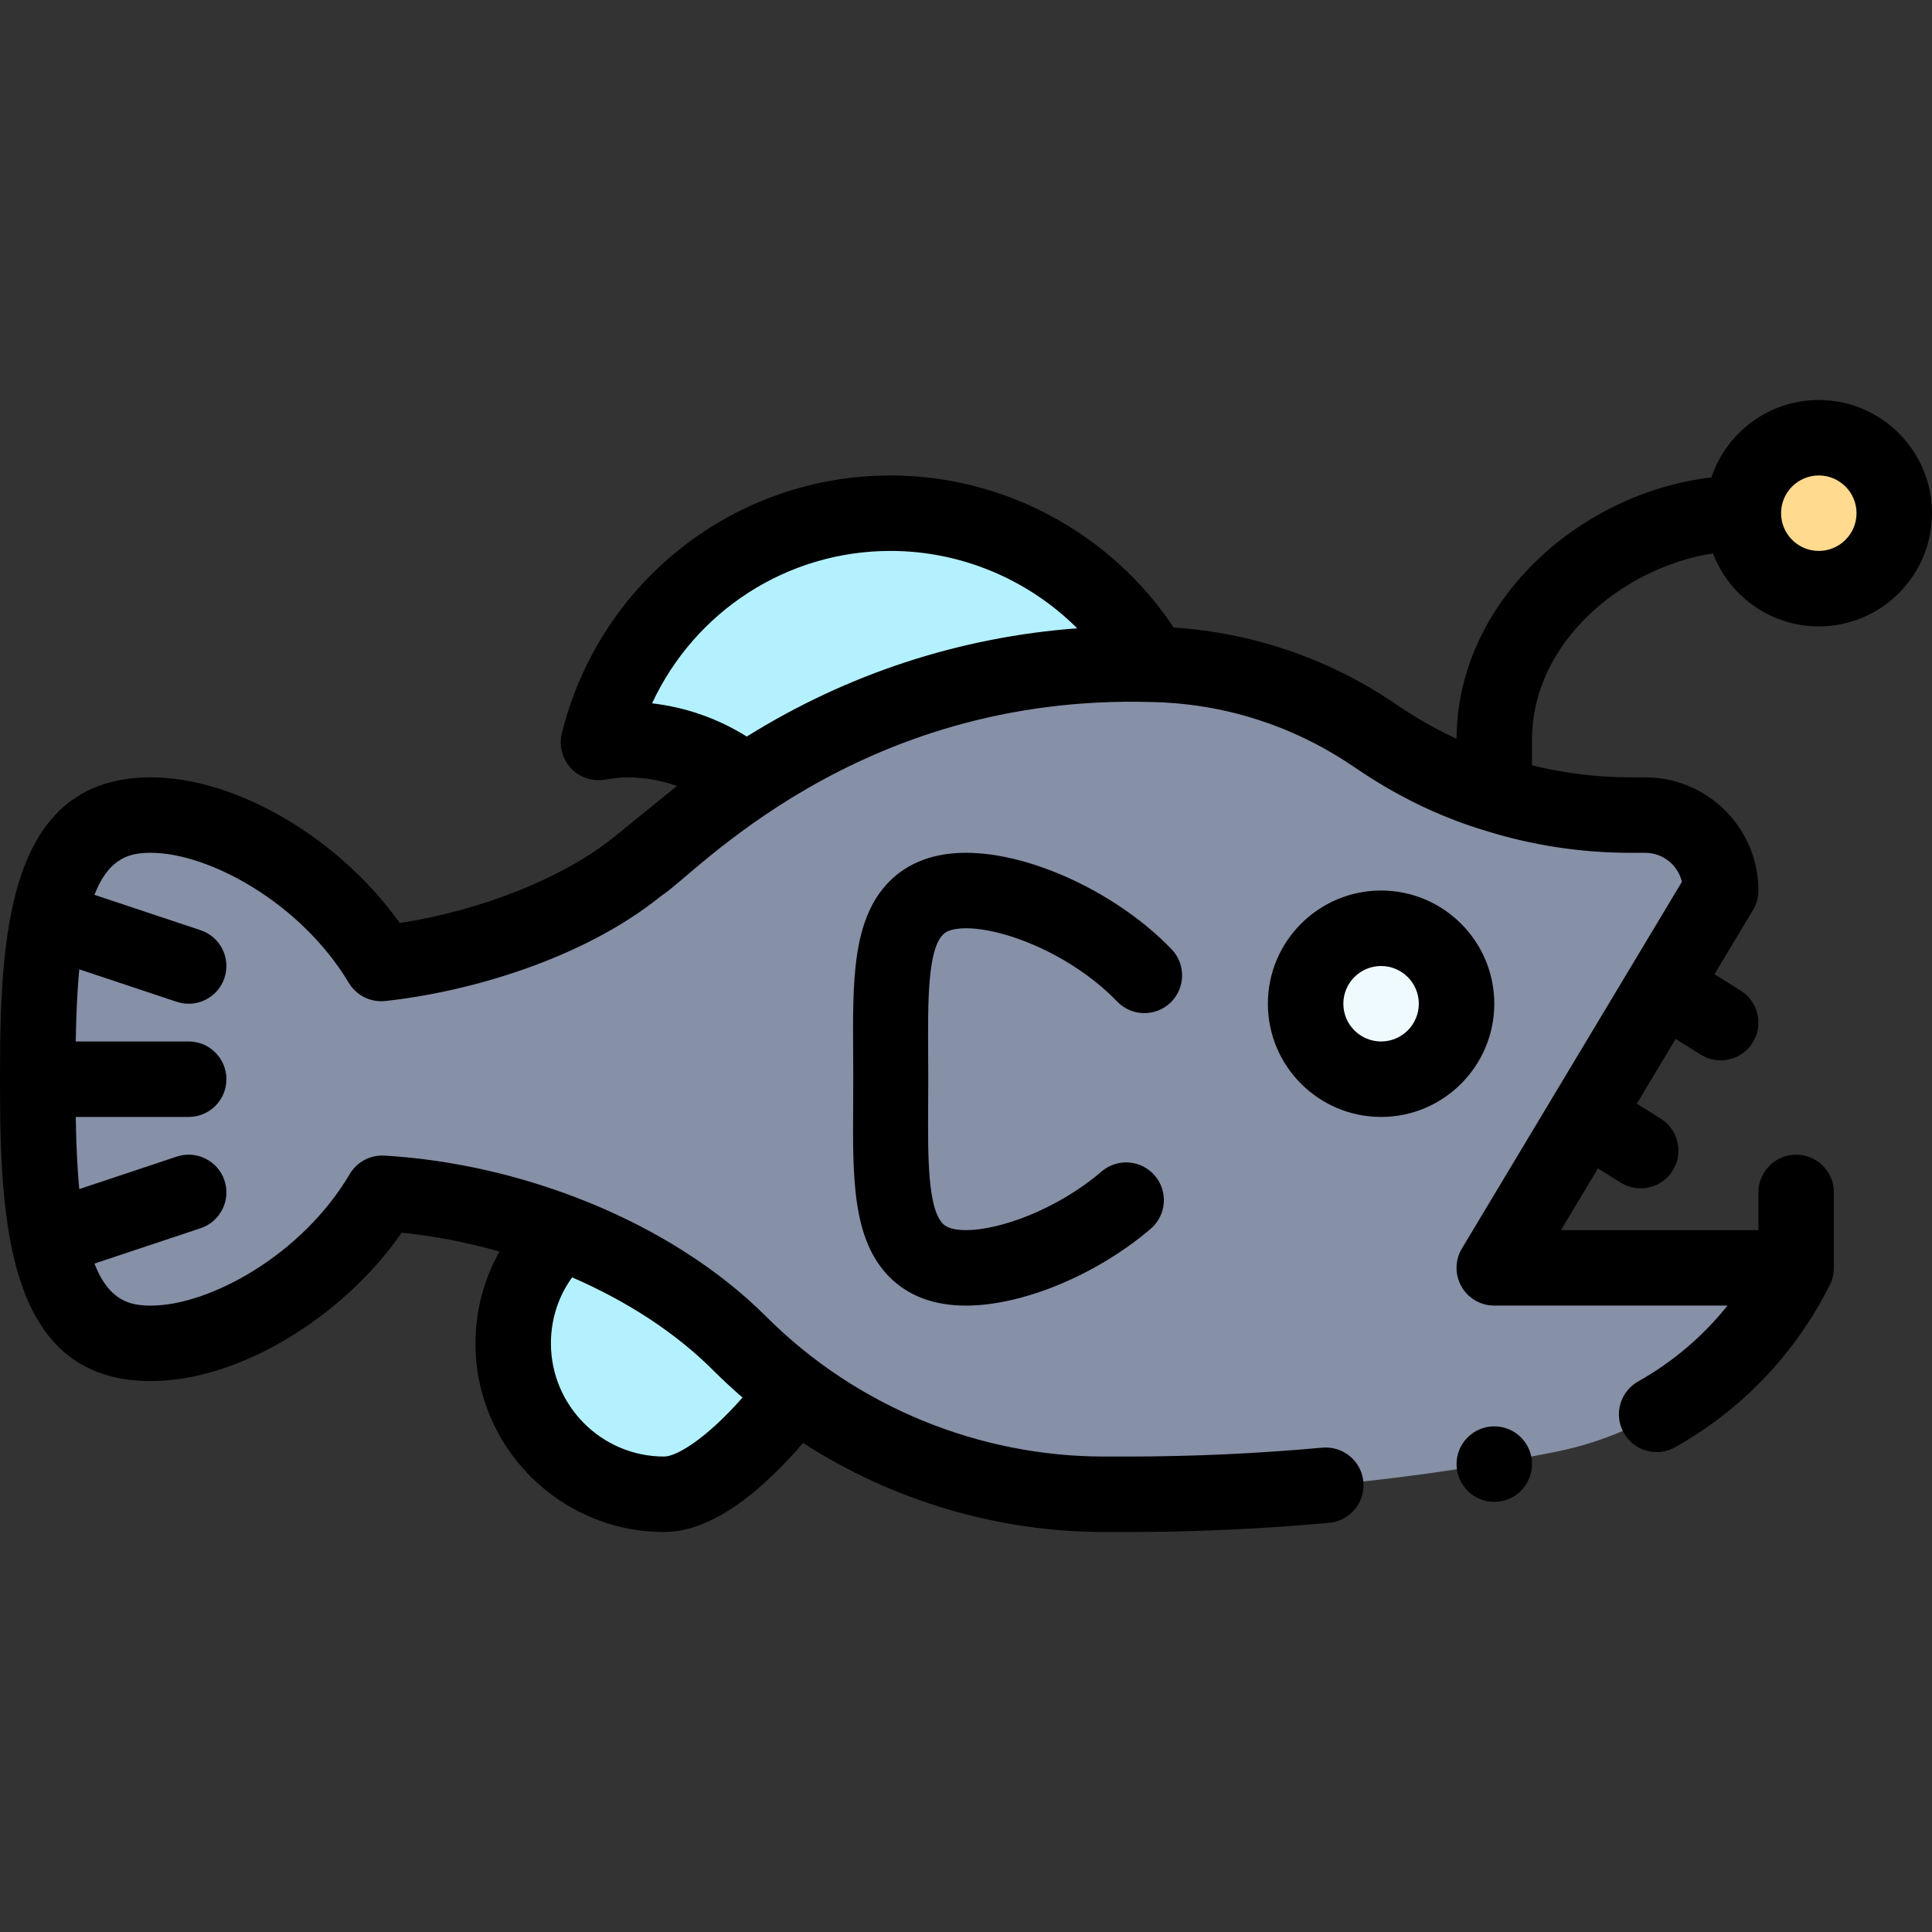 <svg id="Capa_1" enable-background="new 0 0 512 512" height="512" viewBox="0 0 512 512" width="512" xmlns="http://www.w3.org/2000/svg"><rect x="0" y="0" width="512" height="512" fill="#333333" stroke="none"/><g><g><path d="m148.88 326.6h-.01c-7.91 7.32-12.87 17.77-12.87 29.4 0 22.09 17.91 40 40 40 10.05 0 23.36-11.97 34.9-27.11z" fill="#b3f1ff"/><path d="m236 136c-37.51 0-68.75 25.91-77.4 60.75 2.43-.37 4.86-.75 7.4-.75 12.01 0 23.02 4.23 31.64 11.28l107.68-31.24c-13.83-23.94-39.69-40.04-69.32-40.04z" fill="#b3f1ff"/><path d="m12.82 243.61c3.44-16.78 10.95-27.61 27.18-27.61 19.76 0 47.07 16.04 61.02 39.33 54.439-5.833 73.076-32.178 96.62-48.05 31.65-21.35 69.3-32.34 107.68-31.24 35.451.746 59.5 19.38 60.68 19.96 9.32 6.22 19.43 11.05 30 14.4 11.6 3.69 23.76 5.6 36.06 5.6h3.94c11.05 0 20 8.95 20 20-21.731 36.225-36.713 61.205-60 100h80c-12.62 25.24-36.18 43.24-63.85 48.77-37.34 7.47-75.33 11.23-113.41 11.23-3.11-.464-45.895 4.192-87.84-27.11-17.314-12.919-25.783-28.462-62.02-42.29h-.01c-15.57-5.93-32.04-9.47-47.58-10.37-13.87 23.52-41.41 39.77-61.29 39.77-16.23 0-23.74-10.83-27.18-27.61-3.842-18.747-3.855-65.97 0-84.78z" fill="#8690a6"/><circle cx="482" cy="136" fill="#ffda8f" r="20"/><circle cx="366" cy="266" fill="#eefaff" r="20"/></g><g><path d="m256 246c10.512 0 28.372 7.265 40.062 19.422 3.828 3.979 10.158 4.106 14.14.276 3.98-3.828 4.104-10.158.276-14.14-14.241-14.809-37.153-25.558-54.478-25.558-8.462 0-15.291 2.555-20.298 7.593-9.953 10.015-9.722 26.627-9.602 45.862.036 5.828.036 7.27 0 13.09-.12 19.235-.35 35.848 9.602 45.862 5.007 5.038 11.836 7.593 20.298 7.593 15.025 0 34.69-8.177 48.936-20.347 4.199-3.588 4.695-9.9 1.107-14.1-3.587-4.198-9.899-4.693-14.099-1.107-11.951 10.211-27.129 15.554-35.944 15.554-4.432 0-5.696-1.272-6.112-1.69-4.087-4.113-4-18.106-3.916-31.64.036-5.822.036-7.515 0-13.34-.084-13.533-.172-27.526 3.916-31.64.416-.418 1.68-1.69 6.112-1.69z"/><path d="m396 266c0-16.542-13.458-30-30-30s-30 13.458-30 30 13.458 30 30 30 30-13.458 30-30zm-30 10c-5.514 0-10-4.486-10-10s4.486-10 10-10 10 4.486 10 10-4.486 10-10 10z"/><circle cx="396" cy="388" r="10"/><path d="m40 366c23.053 0 50.611-16.566 66.46-39.329 8.566.863 17.299 2.563 25.885 4.997-4.108 7.383-6.345 15.761-6.345 24.332 0 27.57 22.43 50 50 50 13.133 0 26.494-11.578 36.831-23.602 23.614 15.273 51.574 23.602 79.739 23.602h6.17c17.794 0 35.799-.82 53.517-2.438 5.5-.503 9.551-5.369 9.049-10.869s-5.37-9.533-10.868-9.049c-17.115 1.563-34.509 2.356-51.698 2.356h-6.17c-32.504 0-65.197-12.772-89.499-37.071-25.311-25.309-65.038-40.589-101.203-42.682-3.736-.221-7.288 1.677-9.191 4.903-12.695 21.526-37.227 34.85-52.677 34.85-5.261 0-11.014-1.005-14.975-11.137l28.136-9.376c5.239-1.746 8.071-7.409 6.326-12.648-1.747-5.24-7.409-8.072-12.649-6.326l-25.828 8.607c-.57-6.009-.827-12.514-.936-19.12h29.926c5.523 0 10-4.478 10-10s-4.477-10-10-10h-29.927c.109-6.605.366-13.111.936-19.12l25.829 8.607c5.239 1.746 10.903-1.085 12.649-6.326 1.746-5.239-1.086-10.902-6.326-12.648l-28.136-9.376c3.961-10.132 9.714-11.137 14.975-11.137 15.291 0 39.689 13.178 52.441 34.469 2.003 3.344 5.769 5.219 9.644 4.805 21.636-2.318 52.273-10.898 73.378-28.029 8.253-5.002 51.287-53.444 129.651-51.206 19.082.382 37.173 6.172 52.566 16.438 1.821 1.058 15.526 11.503 35.45 17.502 12.614 3.995 25.711 6.022 38.929 6.022h3.941c4.716 0 8.681 3.282 9.729 7.682l-58.303 97.173c-1.854 3.089-1.903 6.937-.128 10.072s5.099 5.073 8.702 5.063h61.809c-6.484 8.124-14.488 14.94-23.68 20.108-4.814 2.707-6.522 8.804-3.815 13.618s8.803 6.521 13.618 3.815c17.623-9.91 31.735-24.681 40.84-42.729.771-1.398 1.229-3.097 1.229-4.802v-20c0-5.522-4.477-10-10-10s-10 4.478-10 10v10h-52.336l9.818-16.364 6.016 3.762c4.673 2.923 10.847 1.515 13.781-3.177 2.928-4.683 1.505-10.853-3.177-13.78l-6.329-3.957 10.292-17.154 6.633 4.148c4.671 2.922 10.846 1.516 13.781-3.176 2.928-4.683 1.506-10.853-3.176-13.781l-6.947-4.344 10.219-17.033c.933-1.554 1.425-3.332 1.425-5.145 0-16.542-13.458-30-30-30h-3.94c-8.799 0-17.532-1.078-26.06-3.181v-6.819c0-25.737 23.915-45.613 47.958-49.355 4.304 11.302 15.247 19.355 28.041 19.355 16.542 0 30-13.458 30-30s-13.458-30-30-30c-13.229 0-24.477 8.61-28.456 20.519-35.267 4.132-67.412 33.225-67.538 69.268-9.61-4.47-15.389-8.802-17.238-9.955-17.203-11.472-37.111-18.19-57.735-19.533-16.593-24.988-44.848-40.299-75.033-40.299-41.296 0-77.115 28.103-87.105 68.341-.805 3.244.064 6.677 2.316 9.146s5.59 3.656 8.895 3.148c1.94-.296 4.055-.636 5.894-.636 4.66 0 9.174.777 13.424 2.288-2.733 2.185-10.431 8.454-16.566 13.429-13.368 10.851-35.198 19.556-56.916 22.889-15.914-22.363-43.208-38.605-65.942-38.605-38.212 0-40 41.999-40 80 0 38.008 1.782 80 40 80zm111.615-27.486c14.774 6.413 27.581 14.826 37.314 24.558 2.52 2.519 5.144 4.955 7.852 7.293-9.993 11.324-17.664 15.635-20.781 15.635-16.542 0-30-13.458-30-30 0-6.395 1.967-12.429 5.615-17.486zm330.385-212.514c5.514 0 10 4.486 10 10s-4.486 10-10 10-10-4.486-10-10 4.486-10 10-10zm-309.196 60.39c11.293-24.316 35.682-40.39 63.196-40.39 18.727 0 36.501 7.577 49.479 20.508-31.094 2.313-60.946 12.064-87.576 28.686-7.591-4.759-16.185-7.782-25.099-8.804z"/></g></g></svg>